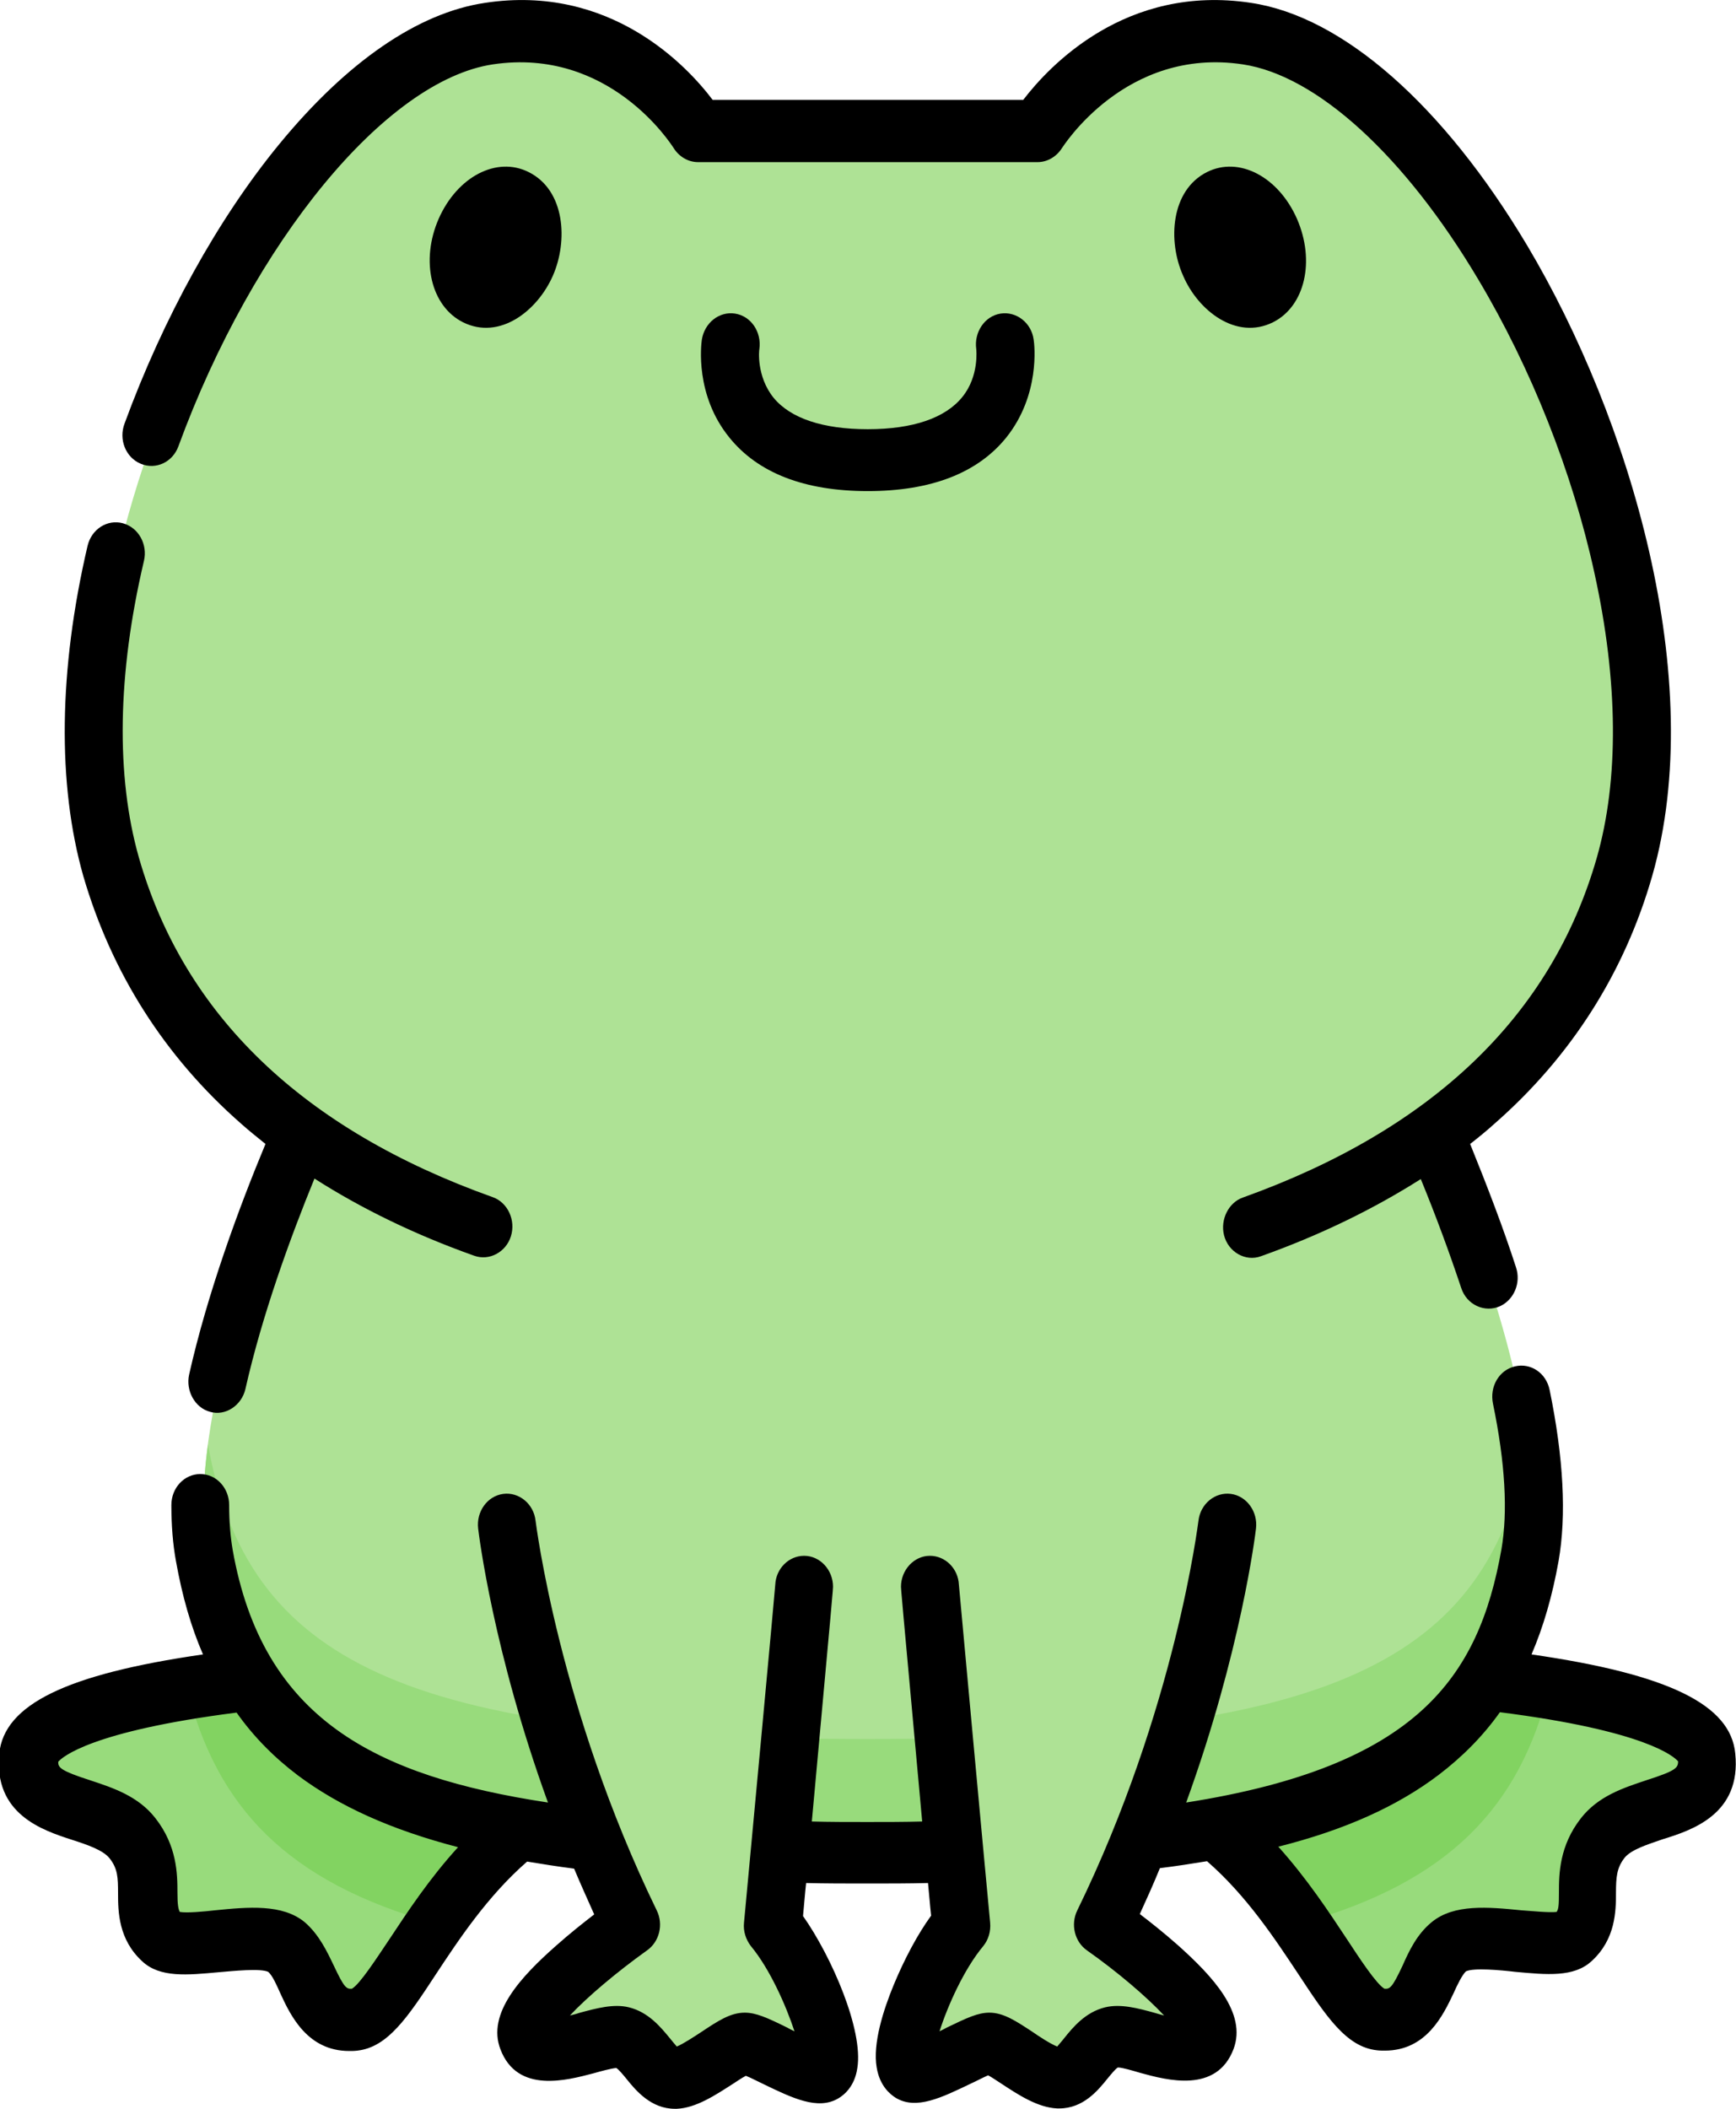 <svg width="14" height="17" viewBox="0 0 14 17" fill="none" xmlns="http://www.w3.org/2000/svg">
<g clip-path="url(#clip0_381_2986)">
<path d="M13.742 14.142C13.707 13.796 12.721 13.613 11.965 13.524C11.585 14.136 10.913 14.518 9.79 14.721C10.524 15.307 10.817 16.221 11.112 16.252C11.467 16.288 11.464 15.839 11.666 15.669C11.871 15.5 12.519 15.732 12.665 15.596C12.892 15.386 12.665 15.097 12.905 14.794C13.147 14.495 13.788 14.621 13.742 14.142Z" fill="#98DB7C"/>
<path d="M2.032 13.527C1.279 13.617 0.289 13.796 0.255 14.146C0.209 14.621 0.85 14.498 1.089 14.801C1.329 15.104 1.099 15.393 1.329 15.603C1.475 15.739 2.125 15.506 2.328 15.676C2.533 15.846 2.527 16.295 2.882 16.258C3.177 16.228 3.47 15.313 4.204 14.728C3.084 14.518 2.412 14.139 2.032 13.527Z" fill="#98DB7C"/>
<path d="M13.082 6.99C13.773 4.578 11.784 0.556 10.045 0.293C8.94 0.126 8.361 1.075 8.361 1.075H5.632C5.632 1.075 5.054 0.126 3.949 0.293C2.216 0.556 0.227 4.578 0.915 6.99C1.189 7.948 1.761 8.64 2.449 9.132C2.038 10.087 1.506 11.571 1.674 12.522C1.985 14.285 3.249 14.914 6.998 14.914C10.748 14.914 12.012 14.289 12.323 12.522C12.491 11.571 11.959 10.087 11.548 9.132C12.236 8.64 12.808 7.951 13.082 6.99Z" fill="#AEE295"/>
<path d="M12.494 13.6C12.316 13.57 12.136 13.547 11.968 13.527C11.588 14.139 10.916 14.521 9.793 14.724C10.085 14.957 10.306 15.243 10.49 15.506C11.682 15.174 12.257 14.568 12.494 13.6Z" fill="#82D361"/>
<path d="M3.51 15.506C3.691 15.243 3.915 14.961 4.207 14.724C3.084 14.518 2.415 14.139 2.032 13.527C1.864 13.547 1.683 13.57 1.506 13.6C1.743 14.568 2.318 15.174 3.51 15.506Z" fill="#82D361"/>
<path d="M6.998 14.019C3.261 14.019 1.992 13.397 1.677 11.644C1.634 11.963 1.627 12.263 1.674 12.525C1.985 14.289 3.249 14.917 6.998 14.917C10.748 14.917 12.011 14.292 12.323 12.525C12.369 12.266 12.363 11.963 12.32 11.644C12.005 13.397 10.736 14.019 6.998 14.019Z" fill="#98DB7C"/>
<path d="M4.108 12.279C4.108 12.279 4.288 13.813 5.106 15.493C5.106 15.493 4.173 16.152 4.266 16.401C4.363 16.651 4.851 16.355 5.032 16.401C5.212 16.448 5.29 16.73 5.461 16.724C5.632 16.717 5.912 16.448 6.018 16.448C6.124 16.448 6.55 16.73 6.653 16.671C6.805 16.584 6.519 15.836 6.242 15.5C6.242 15.5 6.494 12.795 6.494 12.775" fill="#AEE295"/>
<path d="M9.889 12.279C9.889 12.279 9.709 13.813 8.89 15.493C8.89 15.493 9.824 16.152 9.731 16.401C9.634 16.651 9.146 16.355 8.965 16.401C8.785 16.448 8.707 16.73 8.536 16.724C8.365 16.717 8.084 16.448 7.979 16.448C7.873 16.448 7.447 16.73 7.344 16.671C7.191 16.584 7.478 15.836 7.755 15.5C7.755 15.5 7.503 12.795 7.503 12.775" fill="#AEE295"/>
<path d="M13.994 14.136C13.957 13.743 13.459 13.497 12.351 13.337C12.447 13.114 12.519 12.865 12.569 12.585C12.634 12.216 12.609 11.75 12.497 11.205C12.469 11.068 12.345 10.985 12.217 11.015C12.089 11.045 12.012 11.178 12.04 11.315C12.139 11.793 12.161 12.189 12.108 12.492C11.924 13.527 11.423 14.239 9.566 14.531C10.008 13.314 10.123 12.372 10.129 12.322C10.145 12.186 10.054 12.06 9.927 12.043C9.799 12.026 9.681 12.123 9.665 12.259C9.662 12.273 9.482 13.773 8.688 15.4C8.632 15.513 8.666 15.653 8.766 15.723C9.012 15.896 9.248 16.098 9.388 16.248C9.363 16.241 9.339 16.235 9.317 16.228C9.174 16.188 9.037 16.152 8.912 16.182C8.754 16.221 8.654 16.341 8.582 16.431C8.567 16.451 8.542 16.478 8.526 16.498C8.473 16.478 8.377 16.415 8.324 16.378C8.197 16.295 8.094 16.225 7.979 16.225C7.888 16.225 7.801 16.265 7.636 16.345C7.618 16.355 7.599 16.365 7.577 16.375C7.643 16.168 7.776 15.872 7.929 15.689C7.972 15.636 7.991 15.569 7.985 15.5C7.916 14.771 7.742 12.875 7.733 12.775C7.727 12.645 7.624 12.542 7.499 12.542C7.372 12.542 7.266 12.655 7.266 12.792C7.266 12.805 7.266 12.822 7.437 14.684C7.294 14.688 7.145 14.688 6.992 14.688C6.84 14.688 6.69 14.688 6.547 14.684C6.718 12.822 6.718 12.805 6.718 12.792C6.718 12.655 6.613 12.542 6.485 12.542C6.361 12.542 6.258 12.645 6.252 12.775C6.245 12.875 6.068 14.771 6 15.5C5.993 15.569 6.015 15.636 6.056 15.689C6.208 15.872 6.339 16.168 6.407 16.375C6.385 16.365 6.364 16.355 6.348 16.345C6.186 16.265 6.096 16.225 6.006 16.225C5.891 16.225 5.791 16.291 5.66 16.378C5.604 16.415 5.508 16.478 5.458 16.498C5.443 16.481 5.418 16.451 5.402 16.431C5.331 16.345 5.231 16.221 5.072 16.182C4.951 16.152 4.814 16.188 4.668 16.228C4.649 16.235 4.624 16.241 4.596 16.248C4.736 16.098 4.976 15.896 5.218 15.723C5.318 15.653 5.352 15.513 5.296 15.4C4.506 13.776 4.322 12.276 4.319 12.259C4.304 12.123 4.185 12.026 4.058 12.043C3.93 12.06 3.84 12.186 3.856 12.322C3.862 12.372 3.977 13.314 4.419 14.531C3.025 14.319 2.116 13.856 1.876 12.492C1.858 12.386 1.848 12.266 1.848 12.133C1.848 11.996 1.746 11.883 1.615 11.883C1.487 11.883 1.382 11.993 1.382 12.133C1.382 12.296 1.394 12.449 1.419 12.585C1.469 12.865 1.54 13.114 1.637 13.337C0.529 13.497 0.034 13.743 -0.006 14.136C-0.053 14.625 0.342 14.754 0.579 14.831C0.703 14.871 0.831 14.914 0.884 14.981C0.949 15.064 0.952 15.134 0.952 15.263C0.952 15.41 0.955 15.636 1.148 15.812C1.291 15.945 1.512 15.922 1.764 15.899C1.883 15.889 2.1 15.866 2.163 15.896C2.197 15.925 2.231 16.002 2.262 16.072C2.343 16.248 2.48 16.534 2.816 16.534C2.838 16.534 2.86 16.534 2.882 16.531C3.127 16.504 3.289 16.261 3.513 15.919C3.7 15.636 3.93 15.287 4.251 15.007C4.372 15.027 4.497 15.047 4.63 15.064C4.68 15.184 4.736 15.307 4.792 15.433C4.705 15.5 4.596 15.586 4.487 15.683C4.201 15.935 3.924 16.232 4.036 16.521C4.173 16.88 4.571 16.77 4.786 16.714C4.845 16.697 4.932 16.674 4.97 16.671C4.991 16.684 5.029 16.73 5.054 16.761C5.131 16.857 5.253 17 5.443 17C5.449 17 5.452 17 5.458 17C5.614 16.993 5.769 16.89 5.909 16.8C5.94 16.78 5.984 16.75 6.015 16.734C6.056 16.75 6.112 16.78 6.155 16.8C6.389 16.913 6.594 17.013 6.759 16.917C6.806 16.89 6.893 16.82 6.914 16.671C6.964 16.365 6.706 15.772 6.476 15.446C6.485 15.357 6.491 15.267 6.501 15.18C6.659 15.184 6.824 15.184 6.992 15.184C7.16 15.184 7.325 15.184 7.484 15.18C7.493 15.267 7.499 15.353 7.509 15.443C7.4 15.593 7.294 15.792 7.207 16.002C7.126 16.198 7.036 16.474 7.07 16.667C7.095 16.817 7.179 16.884 7.226 16.913C7.391 17.01 7.593 16.91 7.829 16.797C7.873 16.777 7.929 16.747 7.969 16.73C8 16.747 8.044 16.777 8.075 16.797C8.212 16.887 8.368 16.99 8.526 16.997C8.533 16.997 8.536 16.997 8.542 16.997C8.735 16.997 8.853 16.854 8.931 16.757C8.956 16.727 8.996 16.677 9.015 16.667C9.052 16.667 9.139 16.694 9.198 16.711C9.413 16.77 9.812 16.877 9.948 16.518C10.057 16.228 9.78 15.932 9.497 15.679C9.388 15.583 9.279 15.496 9.192 15.43C9.248 15.307 9.304 15.184 9.354 15.06C9.485 15.044 9.612 15.024 9.734 15.004C10.054 15.283 10.281 15.629 10.471 15.915C10.695 16.255 10.857 16.501 11.103 16.528C11.125 16.531 11.146 16.531 11.168 16.531C11.504 16.531 11.638 16.245 11.722 16.069C11.753 15.999 11.791 15.922 11.822 15.892C11.884 15.862 12.102 15.882 12.22 15.896C12.472 15.919 12.693 15.942 12.836 15.809C13.029 15.633 13.032 15.406 13.032 15.26C13.032 15.13 13.039 15.057 13.101 14.977C13.154 14.911 13.281 14.871 13.406 14.828C13.645 14.754 14.044 14.625 13.994 14.136ZM3.143 15.629C3.04 15.782 2.903 15.995 2.838 16.032C2.794 16.035 2.776 16.025 2.692 15.846C2.636 15.729 2.573 15.596 2.458 15.496C2.278 15.347 2.001 15.373 1.733 15.4C1.643 15.41 1.509 15.423 1.45 15.413C1.438 15.39 1.431 15.357 1.431 15.257C1.431 15.107 1.428 14.881 1.254 14.658C1.114 14.478 0.909 14.412 0.728 14.352C0.489 14.275 0.467 14.249 0.47 14.202C0.501 14.166 0.731 13.956 1.908 13.806C2.044 13.999 2.209 14.166 2.402 14.312C2.735 14.561 3.155 14.751 3.694 14.891C3.463 15.144 3.286 15.413 3.143 15.629ZM13.275 14.352C13.095 14.412 12.889 14.478 12.749 14.658C12.575 14.881 12.572 15.107 12.572 15.257C12.572 15.357 12.569 15.393 12.553 15.413C12.494 15.42 12.36 15.406 12.27 15.4C12.002 15.373 11.725 15.347 11.545 15.496C11.427 15.593 11.364 15.726 11.311 15.846C11.227 16.025 11.209 16.035 11.165 16.032C11.1 15.995 10.963 15.786 10.86 15.629C10.717 15.413 10.54 15.144 10.309 14.887C10.848 14.751 11.268 14.561 11.601 14.309C11.794 14.162 11.959 13.996 12.096 13.803C13.275 13.953 13.502 14.162 13.533 14.199C13.533 14.252 13.515 14.275 13.275 14.352Z" fill="black"/>
<path d="M1.945 9.059C2.007 9.115 2.076 9.169 2.141 9.222C1.929 9.731 1.674 10.42 1.525 11.082C1.497 11.211 1.571 11.348 1.693 11.381C1.817 11.418 1.948 11.331 1.979 11.198C2.113 10.603 2.34 9.98 2.536 9.501C2.916 9.744 3.348 9.954 3.824 10.123C3.946 10.167 4.08 10.094 4.12 9.967C4.161 9.837 4.095 9.694 3.974 9.651C2.443 9.105 1.484 8.184 1.12 6.913C0.934 6.258 0.946 5.433 1.161 4.521C1.192 4.388 1.117 4.252 0.99 4.218C0.865 4.185 0.738 4.265 0.706 4.401C0.473 5.399 0.461 6.321 0.672 7.063C0.899 7.841 1.326 8.517 1.945 9.059Z" fill="black"/>
<path d="M1.136 3.739C1.257 3.789 1.391 3.726 1.438 3.6C2.044 1.946 3.112 0.649 3.974 0.519C4.914 0.379 5.411 1.161 5.433 1.194C5.477 1.264 5.551 1.307 5.629 1.307H8.368C8.445 1.307 8.52 1.264 8.564 1.194C8.57 1.188 9.074 0.376 10.023 0.519C10.621 0.609 11.33 1.258 11.921 2.252C12.348 2.968 12.681 3.806 12.858 4.618C13.051 5.493 13.057 6.288 12.877 6.916C12.512 8.187 11.554 9.105 10.023 9.654C9.908 9.694 9.84 9.831 9.871 9.957C9.905 10.094 10.045 10.173 10.169 10.127C10.646 9.957 11.075 9.748 11.458 9.505C11.582 9.807 11.691 10.104 11.784 10.383C11.828 10.519 11.974 10.586 12.099 10.529C12.211 10.476 12.267 10.34 12.226 10.217C12.124 9.901 11.996 9.568 11.856 9.222C11.924 9.169 11.99 9.115 12.052 9.059C12.671 8.517 13.101 7.841 13.325 7.059C13.776 5.479 13.144 3.37 12.316 1.979C11.641 0.848 10.829 0.133 10.088 0.023C9.08 -0.13 8.461 0.532 8.252 0.805H5.747C5.539 0.529 4.92 -0.13 3.912 0.023C3.37 0.103 2.797 0.499 2.253 1.161C1.758 1.763 1.316 2.565 1.005 3.413C0.955 3.543 1.014 3.689 1.136 3.739Z" fill="black"/>
<path d="M5.928 2.528C5.8 2.508 5.682 2.602 5.66 2.738C5.654 2.781 5.604 3.184 5.881 3.526C6.112 3.813 6.488 3.959 6.998 3.959C7.509 3.959 7.885 3.813 8.116 3.526C8.389 3.184 8.343 2.781 8.336 2.738C8.318 2.602 8.196 2.508 8.069 2.528C7.941 2.548 7.854 2.678 7.873 2.814C7.873 2.818 7.898 3.031 7.761 3.2C7.624 3.37 7.362 3.46 6.998 3.46C6.637 3.46 6.376 3.373 6.239 3.207C6.099 3.034 6.121 2.821 6.124 2.814C6.143 2.675 6.056 2.548 5.928 2.528Z" fill="black"/>
<path d="M4.263 1.387C4.005 1.258 3.688 1.424 3.538 1.763C3.389 2.103 3.476 2.469 3.734 2.598C4.03 2.745 4.335 2.505 4.459 2.222C4.581 1.943 4.559 1.534 4.263 1.387Z" fill="black"/>
<path d="M10.266 2.598C10.524 2.469 10.608 2.103 10.459 1.763C10.309 1.424 9.992 1.258 9.734 1.387C9.441 1.534 9.416 1.943 9.541 2.222C9.662 2.505 9.97 2.745 10.266 2.598Z" fill="black"/>
</g>
<defs>
<clipPath id="clip0_381_2986">
<rect width="14" height="17" fill="white" transform="matrix(-1 -8.74228e-08 -8.74228e-08 1 14 0)"/>
</clipPath>
</defs>
</svg>
